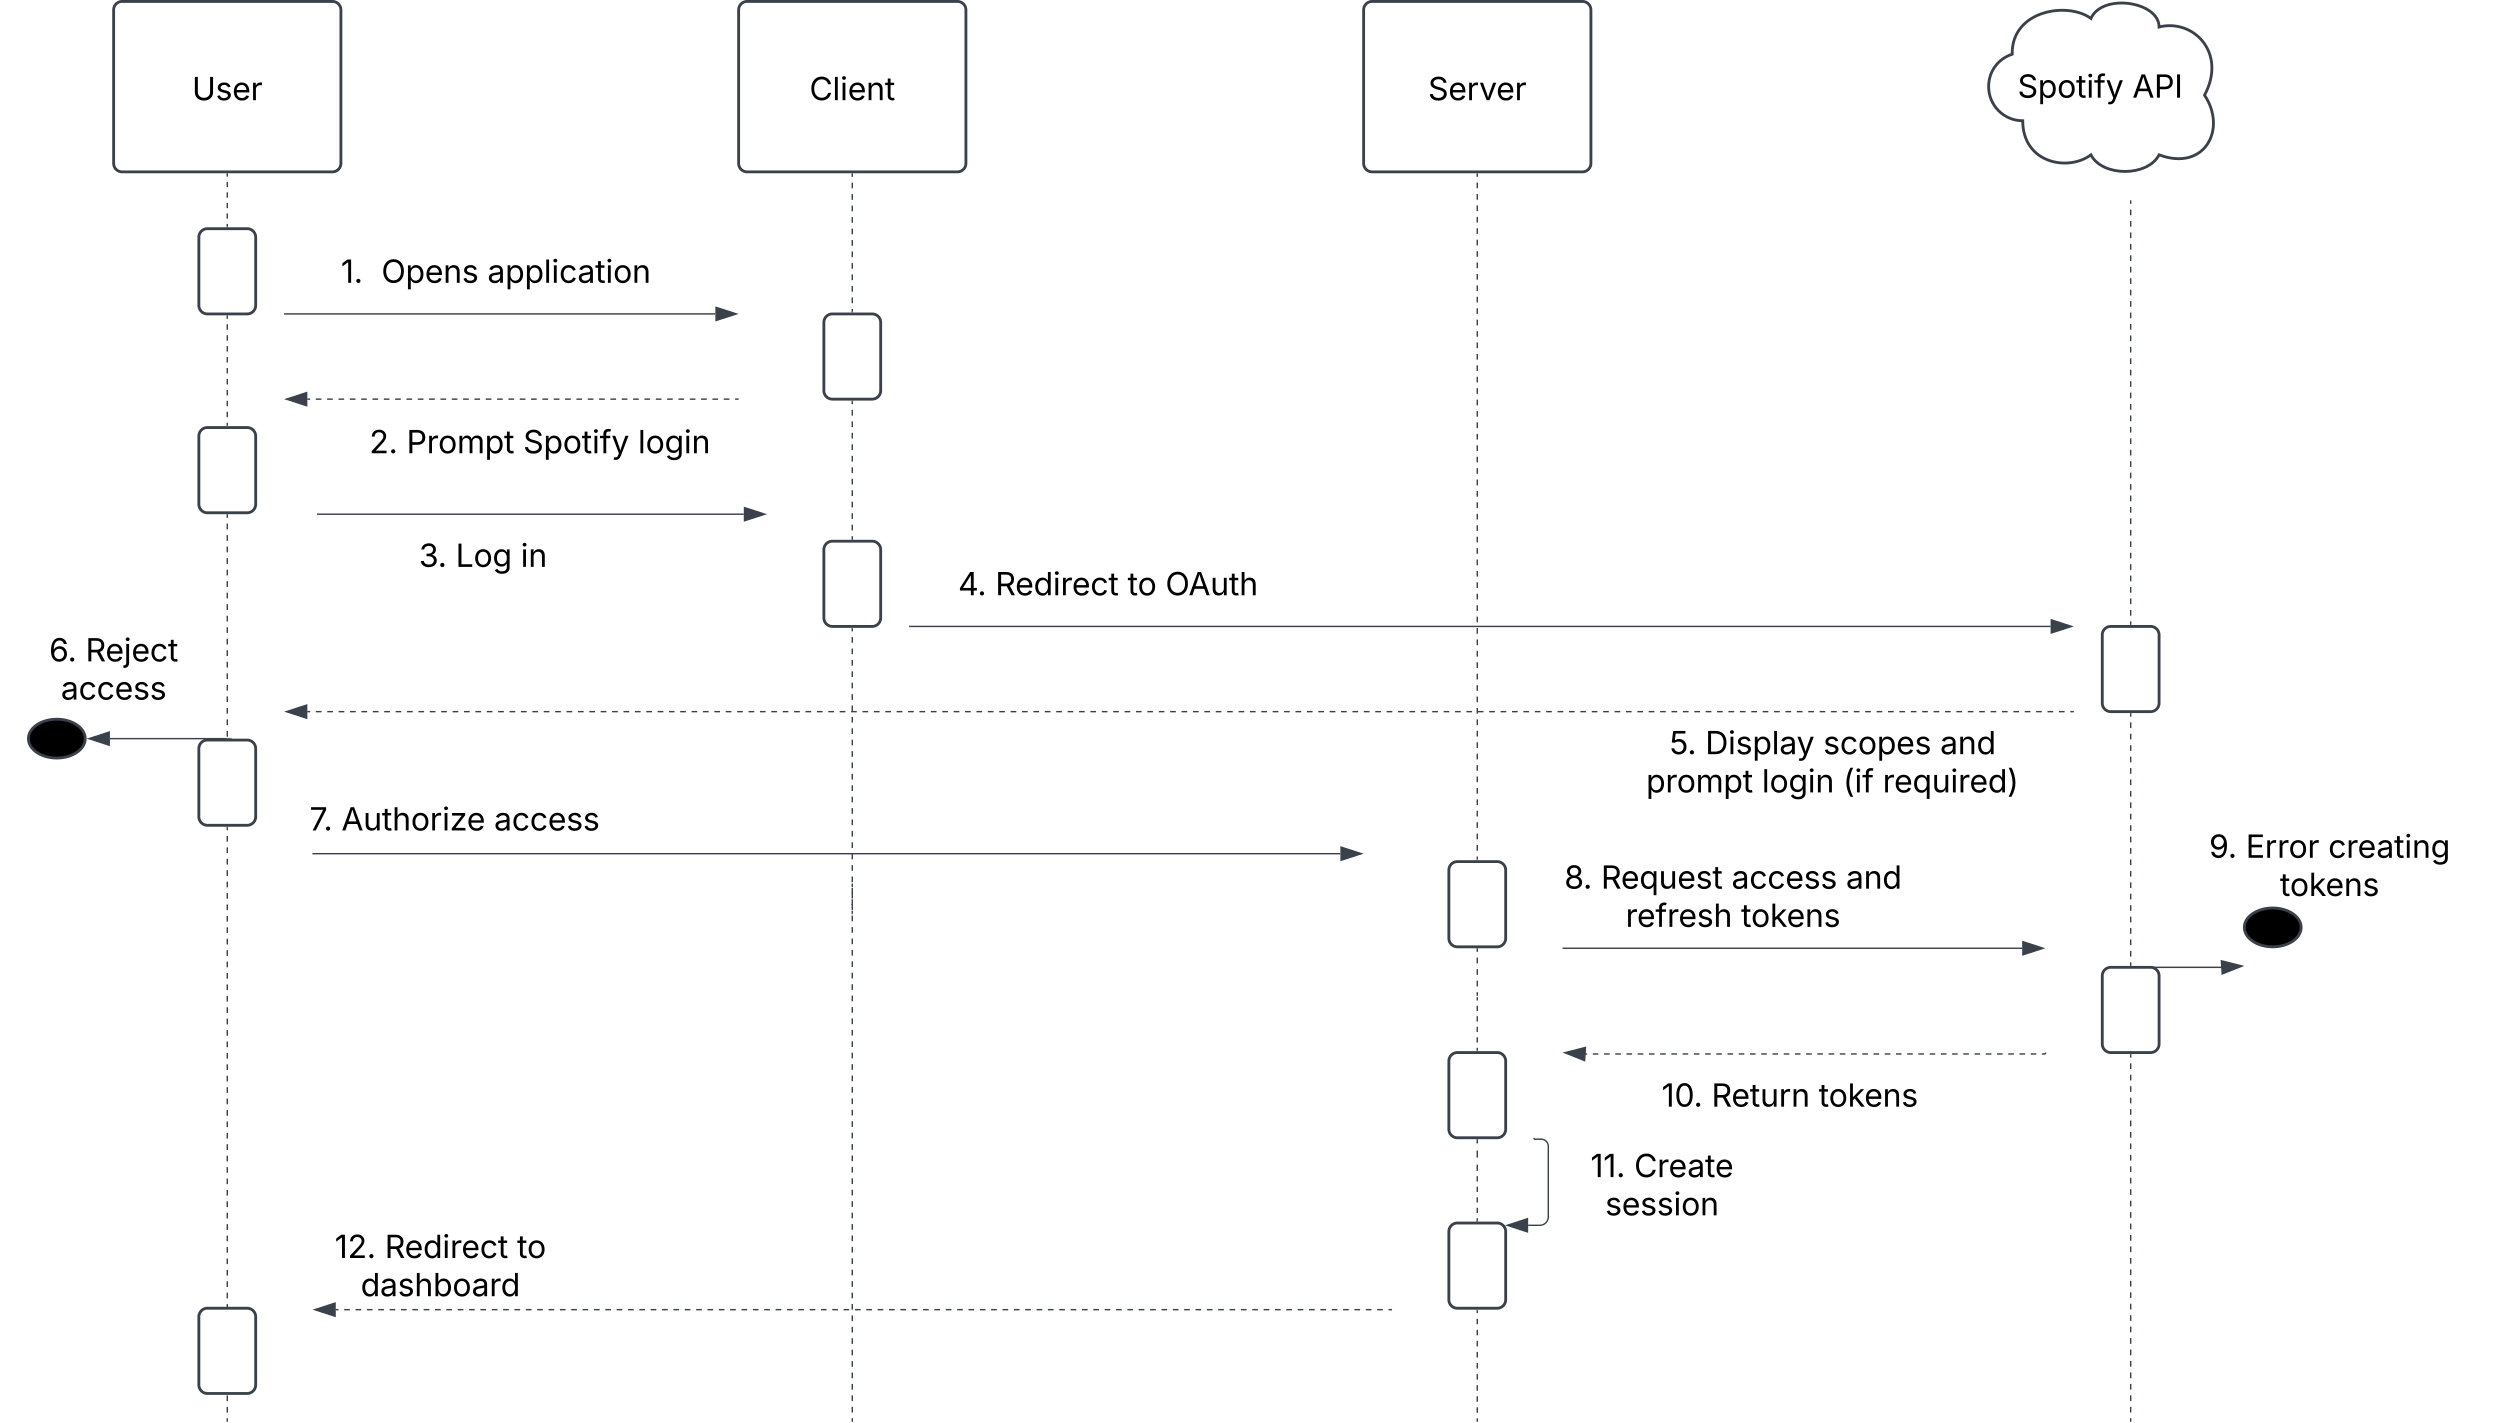 <svg xmlns="http://www.w3.org/2000/svg" xmlns:xlink="http://www.w3.org/1999/xlink" xmlns:lucid="lucid" width="1760" height="1001.5"><g transform="translate(-560 -519)" lucid:page-tab-id="0_0"><path d="M500 500h2000v1500H500z" fill="#fff"/><path d="M640 526a6 6 0 0 1 6-6h148a6 6 0 0 1 6 6v108a6 6 0 0 1-6 6H646a6 6 0 0 1-6-6z" stroke="#3a414a" stroke-width="2" fill="#fff"/><use xlink:href="#a" transform="matrix(1,0,0,1,652,532) translate(43.206 57.528)"/><path d="M720 641.5v1.85m0 3.7v3.7m0 3.7v3.7m0 3.7v3.7m0 3.7v3.7m0 3.7v1.85" stroke="#3a414a" fill="none"/><path d="M720.48 641.5h-.96v-.5h.96zM720.48 679h-.96v-.5h.96z" stroke="#3a414a" stroke-width=".05" fill="#3a414a"/><path d="M720 741.5v1.92m0 3.86v3.85m0 3.85v3.85m0 3.84v3.86m0 3.85v3.85m0 3.85v3.84m0 3.86v3.85m0 3.85v3.85m0 3.84v3.86m0 3.85v3.85m0 3.85v1.92" stroke="#3a414a" fill="none"/><path d="M720.48 741.5h-.96v-.5h.96zM720.48 819h-.96v-.5h.96z" stroke="#3a414a" stroke-width=".05" fill="#3a414a"/><path d="M720 881.5v2.03m0 4.05v4.06m0 4.05v4.05m0 4.06v4.06m0 4.06v4.05m0 4.06v4.05m0 4.06v4.05m0 4.05v4.06m0 4.06v4.06m0 4.05v4.06m0 4.05v4.06m0 4.05v4.05m0 4.06v4.06m0 4.06v4.05m0 4.06v4.05m0 4.06v4.05m0 4.05v4.06m0 4.06v4.06m0 4.05v4.06m0 4.05v4.06m0 4.05v4.05m0 4.06v4.06m0 4.06v4.05m0 4.06v4.05m0 4.06v4.05m0 4.05v4.06m0 4.06v4.06m0 4.05v2.03" stroke="#3a414a" fill="none"/><path d="M720.48 881.5h-.96v-.5h.96zM720.48 1101h-.96v-.5h.96z" stroke="#3a414a" stroke-width=".05" fill="#3a414a"/><path d="M720 1101.5v2m0 4.03v4.02m0 4.02v4.02m0 4v4.03m0 4v4.03m0 4.02v4.02m0 4.02v4.02m0 4.02v4.02m0 4.02v4.02m0 4.02v4.02m0 4.02v4m0 4.03v4.03m0 4.02v4.02m0 4.02v4m0 4.03v4.02m0 4.02v4.02m0 4v4.03m0 4v4.03m0 4.02v4.02m0 4.02v4.02m0 4.02v4.02m0 4.02v4.02m0 4.02v4.02m0 4.02v4m0 4.03v4.03m0 4.02v4.02m0 4.02v4m0 4.03v4.02m0 4.02v4.02m0 4v4.03m0 4v4.03m0 4.02v4.02m0 4.02v4.02m0 4.02v4.02m0 4.02v4.02m0 4.02v4.02m0 4.02v4m0 4.03v4.03m0 4.02v4.02m0 4.02v4m0 4.03v4.02m0 4.02v4.02m0 4v4.03m0 4v4.03m0 4.02v4.02m0 4.02v4.02m0 4.02v4.02m0 4.02v4.02m0 4.02v4.02m0 4.02v4m0 4.03v4.03m0 4.02v4.02m0 4.02v2" stroke="#3a414a" fill="none"/><path d="M720.48 1101.5h-.96v-.5h.96z" stroke="#3a414a" stroke-width=".05" fill="#3a414a"/><path d="M720 1519.5v.5" stroke="#3a414a" fill="none"/><path d="M1080 526a6 6 0 0 1 6-6h148a6 6 0 0 1 6 6v108a6 6 0 0 1-6 6h-148a6 6 0 0 1-6-6z" stroke="#3a414a" stroke-width="2" fill="#fff"/><use xlink:href="#b" transform="matrix(1,0,0,1,1092,532) translate(37.824 57.528)"/><path d="M1160 961.5v2m0 4.02v4m0 4.03v4m0 4.02v4.02m0 4v4m0 4.03v4m0 4.02v4.02m0 4v4.02m0 4v4.02m0 4v4.03m0 4v4.02m0 4.02v4m0 4v4.03m0 4v4.02m0 4.02v4m0 4.02v4m0 4.02v4m0 4.03v4m0 4.02v4.02m0 4v4m0 4.03v4m0 4.02v4.02m0 4v4.02m0 4v4.02m0 4v4.03m0 4v2.02" stroke="#3a414a" fill="none"/><path d="M1160.47 961.5h-.94v-.5h.94z" stroke="#3a414a" stroke-width=".05" fill="#3a414a"/><path d="M1160 1162.15v.52M1160 641.5v2.02m0 4.04v4.04m0 4.05v4.04m0 4.03v4.04m0 4.04v4.05m0 4.05v4.04m0 4.04v4.04m0 4.04v4.04m0 4.05v4.04m0 4.03v4.04m0 4.04v4.05m0 4.05v4.04m0 4.04v2.02" stroke="#3a414a" fill="none"/><path d="M1160.47 641.5h-.94v-.5h.94zM1160.47 739h-.94v-.5h.94z" stroke="#3a414a" stroke-width=".05" fill="#3a414a"/><path d="M1160 801.5v2.02m0 4.04v4.04m0 4.05v4.04m0 4.03v4.04m0 4.04v4.05m0 4.05v4.04m0 4.04v4.04m0 4.04v4.04m0 4.05v4.04m0 4.03v4.04m0 4.04v4.05m0 4.05v4.04m0 4.04v2.02" stroke="#3a414a" fill="none"/><path d="M1160.47 801.5h-.94v-.5h.94zM1160.47 899h-.94v-.5h.94z" stroke="#3a414a" stroke-width=".05" fill="#3a414a"/><path d="M1160 1141.5v2m0 4.03v4.02m0 4.02v4.03m0 4.02v4.02m0 4.02v4.02m0 4.02v4.02m0 4.02v4.03m0 4.02v4m0 4.03v4.02m0 4.02v4.02m0 4v4.04m0 4.02v4.02m0 4.02v4.02m0 4.02v4.02m0 4.03v4m0 4.03v4.02m0 4.02v4.02m0 4v4.03m0 4.03v4.02m0 4.02v4.02m0 4.02v4.02m0 4.02v4.02m0 4.03v4.02m0 4.02v4.02m0 4v4.03m0 4.02v4.02m0 4.03v4.02m0 4.02v4.02m0 4.02v4.02m0 4.02v4.02m0 4.03v4.02m0 4v4.03m0 4.02v4.02m0 4.02v4m0 4.04v4.02m0 4.02v4.02m0 4.02v4.02m0 4.02v4.03m0 4v4.03m0 4.02v4.02m0 4.02v4m0 4.03v4.03m0 4.02v4.02m0 4.02v4.02m0 4.02v4.02m0 4.02v4.03m0 4.02v4.02m0 4.02v2M1160 1141.5v-.5M1160 1519.5v.5" stroke="#3a414a" fill="none"/><path d="M1520 526a6 6 0 0 1 6-6h148a6 6 0 0 1 6 6v108a6 6 0 0 1-6 6h-148a6 6 0 0 1-6-6z" stroke="#3a414a" stroke-width="2" fill="#fff"/><use xlink:href="#c" transform="matrix(1,0,0,1,1532,532) translate(33.348 57.528)"/><path d="M1600 1221.5v1.85m0 3.7v3.7m0 3.7v3.7m0 3.7v3.7m0 3.7v3.7m0 3.7v1.85M1600 1221.5v-.5" stroke="#3a414a" fill="none"/><path d="M1600.47 1259h-.94v-.5h.94z" stroke="#3a414a" stroke-width=".05" fill="#3a414a"/><path d="M1600 1187.07v2.03m0 4.05v4.05m0 4.06v4.05m0 4.07v4.05m0 4.05v2.03" stroke="#3a414a" fill="none"/><path d="M1600.47 1187.08h-.94v-.5h.94z" stroke="#3a414a" stroke-width=".05" fill="#3a414a"/><path d="M1600 1219.5v.5M1600 1441.5v1.95m0 3.9v3.9m0 3.9v3.9m0 3.9v3.9m0 3.9v3.9m0 3.9v3.9m0 3.9v3.9m0 3.9v3.9m0 3.9v3.9m0 3.9v3.9m0 3.9v1.95" stroke="#3a414a" fill="none"/><path d="M1600.47 1441.5h-.94v-.5h.94z" stroke="#3a414a" stroke-width=".05" fill="#3a414a"/><path d="M1600 1519.5v.5M1600 641.5v2m0 4.03v4.02m0 4.03v4.02m0 4.02v4.02m0 4.02v4.02m0 4.02v4.02m0 4.03v4.02m0 4.02v4m0 4.03v4.02m0 4.02v4.03m0 4.02v4.02m0 4.02v4.02m0 4.02v4.02m0 4.03v4.02m0 4.02v4m0 4.03v4.02m0 4.02v4.03m0 4.02v4.02m0 4.02v4.02m0 4.02v4.02m0 4.02v4.03m0 4.02v4m0 4.03v4.02m0 4.02v4.02m0 4.02v4.02m0 4.02v4.02m0 4.02v4.02m0 4.02v4.03m0 4.02v4m0 4.03v4.02m0 4.02v4.02m0 4.02v4.02m0 4.02v4.02m0 4.02v4.02m0 4.02v4.03m0 4.02v4m0 4.03v4.02m0 4.02v4.02m0 4.02v4.02m0 4.02v4.02m0 4.02v4.02m0 4.02v4.02m0 4.03v4m0 4.03v4.02m0 4.02v4.02m0 4v4.04m0 4.02v4.02m0 4.02v4.02m0 4.02v4.03m0 4.02v4m0 4.03v4.02m0 4.02v4.02m0 4v4.04m0 4.02v4.02m0 4.02v4.02m0 4.02v4.03m0 4.02v4m0 4.03v4.02m0 4.02v4.02m0 4v4.04m0 4.02v2" stroke="#3a414a" fill="none"/><path d="M1600.47 641.5h-.94v-.5h.94zM1600.47 1124.57h-.94v-.5h.94z" stroke="#3a414a" stroke-width=".05" fill="#3a414a"/><path d="M1600 1321.5v2.5m0 4.97v4.98m0 4.98v2.5" stroke="#3a414a" fill="none"/><path d="M1600.47 1321.5h-.94v-.5h.94z" stroke="#3a414a" stroke-width=".05" fill="#3a414a"/><path d="M1600 1341.4v.52M1600 1341.5v1.85m0 3.7v3.7m0 3.7v3.7m0 3.7v3.7m0 3.7v3.7m0 3.7v1.85M1600 1341.5v-.5" stroke="#3a414a" fill="none"/><path d="M1600.47 1379h-.94v-.5h.94z" stroke="#3a414a" stroke-width=".05" fill="#3a414a"/><path d="M700 686a6 6 0 0 1 6-6h28a6 6 0 0 1 6 6v48a6 6 0 0 1-6 6h-28a6 6 0 0 1-6-6zM1140 746a6 6 0 0 1 6-6h28a6 6 0 0 1 6 6v48a6 6 0 0 1-6 6h-28a6 6 0 0 1-6-6z" stroke="#3a414a" stroke-width="2" fill="#fff"/><path d="M760.5 740h303.12M760.5 740h-.5" stroke="#3a414a" fill="none"/><path d="M1078.38 740l-14.26 4.63v-9.26z" stroke="#3a414a" fill="#3a414a"/><path d="M800 686a6 6 0 0 1 6-6h228a6 6 0 0 1 6 6v48a6 6 0 0 1-6 6H806a6 6 0 0 1-6-6z" fill="none"/><use xlink:href="#d" transform="matrix(1,0,0,1,800,680) translate(0 38.084)"/><use xlink:href="#e" transform="matrix(1,0,0,1,800,680) translate(22.222 38.084)"/><use xlink:href="#f" transform="matrix(1,0,0,1,800,680) translate(28.472 38.084)"/><use xlink:href="#g" transform="matrix(1,0,0,1,800,680) translate(103.136 38.084)"/><path d="M700 826a6 6 0 0 1 6-6h28a6 6 0 0 1 6 6v48a6 6 0 0 1-6 6h-28a6 6 0 0 1-6-6zM1140 906a6 6 0 0 1 6-6h28a6 6 0 0 1 6 6v48a6 6 0 0 1-6 6h-28a6 6 0 0 1-6-6z" stroke="#3a414a" stroke-width="2" fill="#fff"/><path d="M1200.5 960h803.12M1200.5 960h-.5" stroke="#3a414a" fill="none"/><path d="M2018.38 960l-14.26 4.63v-9.26z" stroke="#3a414a" fill="#3a414a"/><path d="M620 1039c0 7.55-8.95 13.67-20 13.67s-20-6.12-20-13.67 8.95-13.67 20-13.67 20 6.12 20 13.67z" stroke="#3a414a" stroke-width="2"/><path d="M1984 604c-13.26 0-24-10.75-24-24 0-10.6 6.5-19.55 16.58-22.83C1976 526 2016 520 2032 532c8-18 48-12 48 6 24-6 48 18 32 48 16 24 0 54-32 42-8 15.6-40 15.6-48 0-16 12-48 6-48-24z" stroke="#3a414a" stroke-width="2" fill="#fff"/><use xlink:href="#h" transform="matrix(1,0,0,1,1965,525) translate(15.351 62.778)"/><use xlink:href="#i" transform="matrix(1,0,0,1,1965,525) translate(96.156 62.778)"/><path d="M2060 1021.5v2m0 4.03v4.03m0 4.02v4.02m0 4.03v4.02m0 4.02v4.02m0 4.02v4.02m0 4.02v4.02m0 4.03v4.03m0 4.02v4.03m0 4.02v4.02m0 4.02v4.03m0 4.02v4m0 4.03v4.03m0 4.02v4.02m0 4.03v4.02m0 4.02v4.02m0 4.02v4.02m0 4.02v4.02m0 4.03v4.03m0 4.02v4.03m0 4.02v4.02m0 4.02v4.03m0 4.02v2" stroke="#3a414a" fill="none"/><path d="M2060.47 1021.5h-.94v-.5h.94zM2060.47 1199h-.94v-.5h.94z" stroke="#3a414a" stroke-width=".05" fill="#3a414a"/><path d="M2060 1261.5v2.02m0 4.03v4.03m0 4.03v4.04m0 4.03v4.03m0 4.03v4.04m0 4.03v4.03m0 4.03v4.03m0 4.02v4.03m0 4.03v4.04m0 4.03v4.03m0 4.03v4.04m0 4.03v4.03m0 4.03v4.04m0 4.03v4.03m0 4.03v4.03m0 4.02v4.03m0 4.03v4.04m0 4.03v4.03m0 4.03v4.04m0 4.03v4.03m0 4.03v4.04m0 4.03v4.03m0 4.03v4.03m0 4.02v4.03m0 4.03v4.04m0 4.03v4.03m0 4.03v4.04m0 4.03v4.03m0 4.03v4.04m0 4.03v4.03m0 4.03v4.03m0 4.02v4.03m0 4.03v2.02" stroke="#3a414a" fill="none"/><path d="M2060.47 1261.5h-.94v-.5h.94z" stroke="#3a414a" stroke-width=".05" fill="#3a414a"/><path d="M2060 1519.5v.5M2060 660.5v2m0 4.04v4.03m0 4.02v4.02m0 4.03v4.03m0 4.02v4.03m0 4.03v4.02m0 4.03v4.04m0 4.02v4.03m0 4.02v4.03m0 4.02V735m0 4.03v4.02m0 4.03v4.03m0 4.03v4.03m0 4.03v4.02m0 4.02v4.03m0 4.03v4.02m0 4.03v4.03m0 4.02v4.03m0 4.03v4.03m0 4v4.04m0 4.03v4.02m0 4.02v4.03m0 4.03v4.02m0 4.03v4.03m0 4.02v4.03m0 4.04v4.02m0 4.03v4.02m0 4.03v4.02m0 4.03v4.03m0 4.02v4.03m0 4.03v4.03m0 4.03v4.03m0 4.02v4.02m0 4.03v4.03m0 4.02v4.03m0 4.03v4.02m0 4.03v4.03m0 4.03v2M2060 660.5v-.5" stroke="#3a414a" fill="none"/><path d="M2060.47 959h-.94v-.5h.94z" stroke="#3a414a" stroke-width=".05" fill="#3a414a"/><path d="M1079.5 800h-2m-3.98 0h-4m-3.98 0h-4m-3.98 0h-3.98m-4 0h-3.98m-4 0h-3.98m-4 0h-3.97m-4 0h-3.98m-4 0h-3.98m-4 0h-4m-3.97 0h-4m-3.98 0h-4m-3.98 0h-4m-3.97 0h-4m-3.98 0h-4m-3.98 0h-4m-3.97 0h-4m-3.98 0h-4m-4 0h-3.98m-3.98 0h-4m-3.98 0h-4m-3.98 0h-4m-3.97 0h-3.98m-4 0h-3.98m-4 0h-3.98m-3.98 0h-4m-3.98 0h-4m-3.98 0h-4m-3.98 0h-3.98m-4 0h-3.98m-4 0h-3.98m-4 0h-3.97m-4 0h-3.98m-4 0h-3.98m-4 0h-3.97m-4 0h-3.98m-4 0h-3.98m-4 0h-3.97m-4 0h-2M1079.5 800h.5" stroke="#3a414a" fill="none"/><path d="M761.62 800l14.26-4.63v9.26z" stroke="#3a414a" fill="#3a414a"/><path d="M820 806a6 6 0 0 1 6-6h228a6 6 0 0 1 6 6v48a6 6 0 0 1-6 6H826a6 6 0 0 1-6-6z" fill="none"/><use xlink:href="#j" transform="matrix(1,0,0,1,820,800) translate(0.018 38.084)"/><use xlink:href="#k" transform="matrix(1,0,0,1,820,800) translate(26.223 38.084)"/><use xlink:href="#l" transform="matrix(1,0,0,1,820,800) translate(108.33 38.084)"/><use xlink:href="#m" transform="matrix(1,0,0,1,820,800) translate(189.135 38.084)"/><path d="M783.2 881h300.4" stroke="#3a414a" fill="none"/><path stroke="#3a414a" stroke-width=".05" fill="#3a414a"/><path d="M1098.38 881l-14.27 4.63.02-9.26z" stroke="#3a414a" fill="#3a414a"/><path d="M780 886a6 6 0 0 1 6-6h228a6 6 0 0 1 6 6v48a6 6 0 0 1-6 6H786a6 6 0 0 1-6-6z" fill="none"/><use xlink:href="#n" transform="matrix(1,0,0,1,780,880) translate(74.921 38.084)"/><use xlink:href="#o" transform="matrix(1,0,0,1,780,880) translate(100.8 38.084)"/><use xlink:href="#p" transform="matrix(1,0,0,1,780,880) translate(146.568 38.084)"/><path d="M1220 906a6 6 0 0 1 6-6h228a6 6 0 0 1 6 6v48a6 6 0 0 1-6 6h-228a6 6 0 0 1-6-6z" fill="none"/><use xlink:href="#q" transform="matrix(1,0,0,1,1220,900) translate(14.455 38.084)"/><use xlink:href="#r" transform="matrix(1,0,0,1,1220,900) translate(40.714 38.084)"/><use xlink:href="#s" transform="matrix(1,0,0,1,1220,900) translate(133.802 38.084)"/><use xlink:href="#t" transform="matrix(1,0,0,1,1220,900) translate(160.43 38.084)"/><path d="M2019.5 1020h-2m-4.02 0h-4m-4.02 0h-4m-4.02 0h-4m-4.02 0h-4m-4.02 0h-4m-4.02 0h-4m-4.02 0h-4m-4.02 0h-4m-4.02 0h-4m-4.02 0h-4m-4.02 0h-4m-4.02 0h-4m-4.02 0h-4m-4.02 0h-4m-4.02 0h-4m-4.02 0h-4m-4.02 0h-4m-4.02 0h-4m-4.02 0h-4m-4.02 0h-4m-4.02 0h-4m-4.02 0h-4m-4.02 0h-4m-4.02 0h-4m-4.02 0h-4m-4.02 0h-4m-4.02 0h-4m-4.02 0h-4m-4.02 0h-4m-4.02 0h-4m-4.02 0h-4m-4.02 0h-4m-4.02 0h-4m-4.02 0h-4m-4.02 0h-4m-4.02 0h-4m-4.02 0h-4m-4.02 0h-4m-4.02 0h-4m-4.02 0h-4m-4.02 0h-4m-4.02 0h-4m-4.02 0h-4m-4.02 0h-4m-4.02 0h-4m-4.02 0h-4m-4.02 0h-4m-4.02 0h-4m-4.02 0h-4m-4.02 0h-4m-4.02 0h-4m-4.02 0h-4m-4.02 0h-4m-4.02 0h-4m-4.02 0h-4m-4.02 0h-4m-4.02 0h-4m-4.02 0h-4m-4.02 0h-4m-4.02 0h-4m-4.02 0h-4m-4.02 0h-4m-4.02 0h-4m-4.02 0h-4m-4.02 0h-4m-4.02 0h-4m-4.02 0h-4m-4.02 0h-4m-4.02 0h-4m-4.02 0h-4m-4.02 0h-4m-4.02 0h-4m-4.02 0h-4m-4.02 0h-4m-4.02 0h-4m-4.02 0h-4m-4.02 0h-4m-4.02 0h-4m-4.02 0h-4m-4.02 0h-4m-4.02 0h-4m-4.02 0h-4m-4.02 0h-4m-4.02 0h-4m-4.02 0h-4m-4.02 0h-4m-4.02 0h-4m-4.02 0h-4m-4.02 0h-4m-4.02 0h-4m-4.02 0h-4m-4.03 0h-4m-4.02 0h-4m-4.02 0h-4m-4 0h-4m-4.02 0h-4m-4.02 0h-4m-4.02 0h-4m-4.02 0h-4m-4.03 0h-4.02m-4 0h-4.02m-4 0h-4.02m-4 0h-4.02m-4 0h-4.02m-4 0h-4.02m-4 0h-4.02m-4 0h-4.02m-4 0h-4.02m-4 0h-4.02m-4 0h-4.02m-4 0h-4.02m-4 0h-4.02m-4 0h-4.02m-4 0h-4.02m-4 0h-4.02m-4 0h-4.02m-4 0h-4.02m-4 0h-4.02m-4 0h-4.02m-4 0h-4.02m-4 0h-4.02m-4 0h-4.02m-4 0H1031m-4 0H1023m-4 0h-4.02m-4 0h-4.02m-4 0h-4.02m-4 0h-4.02m-4 0h-4.02m-4 0h-4.02m-4 0h-4.02m-4 0h-4.02m-4 0h-4.02m-4 0h-4.02m-4 0h-4.02m-4 0h-4.02m-4 0h-4.02m-4 0h-4.02m-4 0h-4.02m-4 0h-4.02m-4 0h-4.02m-4 0h-4.02m-4 0h-4.02m-4 0h-4.02m-4 0h-4.02m-4 0h-4.02m-4 0h-4.02m-4 0h-4.02m-4 0h-4.02m-4 0h-4.02m-4 0h-4.02m-4 0h-4.02m-4 0h-4.02m-4 0h-4.02m-4 0h-2.02M2019.5 1020h.5" stroke="#3a414a" fill="none"/><path d="M761.62 1020l14.26-4.63v9.26z" stroke="#3a414a" fill="#3a414a"/><path d="M2040 966a6 6 0 0 1 6-6h28a6 6 0 0 1 6 6v48a6 6 0 0 1-6 6h-28a6 6 0 0 1-6-6zM700 1046a6 6 0 0 1 6-6h28a6 6 0 0 1 6 6v48a6 6 0 0 1-6 6h-28a6 6 0 0 1-6-6z" stroke="#3a414a" stroke-width="2" fill="#fff"/><path d="M1700 1031.33a6 6 0 0 1 6-6h288a6 6 0 0 1 6 6v48a6 6 0 0 1-6 6h-288a6 6 0 0 1-6-6z" fill="none"/><use xlink:href="#u" transform="matrix(1,0,0,1,1700,1025.333) translate(34.95 24.64)"/><use xlink:href="#v" transform="matrix(1,0,0,1,1700,1025.333) translate(60.514 24.64)"/><use xlink:href="#w" transform="matrix(1,0,0,1,1700,1025.333) translate(143.544 24.64)"/><use xlink:href="#x" transform="matrix(1,0,0,1,1700,1025.333) translate(225.836 24.64)"/><use xlink:href="#y" transform="matrix(1,0,0,1,1700,1025.333) translate(18.837 51.528)"/><use xlink:href="#z" transform="matrix(1,0,0,1,1700,1025.333) translate(100.358 51.528)"/><use xlink:href="#A" transform="matrix(1,0,0,1,1700,1025.333) translate(157.454 51.528)"/><use xlink:href="#B" transform="matrix(1,0,0,1,1700,1025.333) translate(185.417 51.528)"/><path d="M719.5 1039h-82.12" stroke="#3a414a" fill="none"/><path d="M723 1039h-3.5v-.47h3.5z" stroke="#3a414a" stroke-width=".05" fill="#3a414a"/><path d="M622.62 1039l14.26-4.63v9.27z" stroke="#3a414a" fill="#3a414a"/><path d="M560 966a6 6 0 0 1 6-6h148a6 6 0 0 1 6 6v48a6 6 0 0 1-6 6H566a6 6 0 0 1-6-6z" fill="none"/><use xlink:href="#C" transform="matrix(1,0,0,1,560,960) translate(34.541 24.64)"/><use xlink:href="#D" transform="matrix(1,0,0,1,560,960) translate(60.225 24.64)"/><use xlink:href="#E" transform="matrix(1,0,0,1,560,960) translate(42.858 51.528)"/><path d="M780.5 1120h723.12M780.5 1120h-.5" stroke="#3a414a" fill="none"/><path d="M1518.38 1120l-14.26 4.63v-9.27z" stroke="#3a414a" fill="#3a414a"/><path d="M760 1071.57a6 6 0 0 1 6-6h228a6 6 0 0 1 6 6v48a6 6 0 0 1-6 6H766a6 6 0 0 1-6-6z" fill="none"/><use xlink:href="#F" transform="matrix(1,0,0,1,760,1065.568) translate(17.906 38.084)"/><use xlink:href="#G" transform="matrix(1,0,0,1,760,1065.568) translate(40.356 38.084)"/><use xlink:href="#E" transform="matrix(1,0,0,1,760,1065.568) translate(147.81 38.084)"/><path d="M1580 1131.57a6 6 0 0 1 6-6h28a6 6 0 0 1 6 6v48a6 6 0 0 1-6 6h-28a6 6 0 0 1-6-6z" stroke="#3a414a" stroke-width="2" fill="#fff"/><path d="M1660 1126a6 6 0 0 1 6-6h228a6 6 0 0 1 6 6v48a6 6 0 0 1-6 6h-228a6 6 0 0 1-6-6z" fill="none"/><use xlink:href="#H" transform="matrix(1,0,0,1,1660,1120) translate(1.234 24.64)"/><use xlink:href="#I" transform="matrix(1,0,0,1,1660,1120) translate(27.134 24.64)"/><use xlink:href="#J" transform="matrix(1,0,0,1,1660,1120) translate(119.018 24.64)"/><use xlink:href="#x" transform="matrix(1,0,0,1,1660,1120) translate(199.552 24.64)"/><use xlink:href="#K" transform="matrix(1,0,0,1,1660,1120) translate(44.43 51.528)"/><use xlink:href="#L" transform="matrix(1,0,0,1,1660,1120) translate(125.68 51.528)"/><path d="M1660.5 1186.57h323.12M1660.5 1186.57h-.5" stroke="#3a414a" fill="none"/><path d="M1998.38 1186.57l-14.26 4.63v-9.27z" stroke="#3a414a" fill="#3a414a"/><path d="M2040 1206a6 6 0 0 1 6-6h28a6 6 0 0 1 6 6v48a6 6 0 0 1-6 6h-28a6 6 0 0 1-6-6z" stroke="#3a414a" stroke-width="2" fill="#fff"/><path d="M2000 1260.5v.08l-.02.07-.03.08-.05.06-.05.05-.06.05-.07.04-.08.03-.07.02h-2.06m-3.95 0h-3.95m-3.95 0h-3.96m-3.94 0h-3.95m-3.94 0h-3.96m-3.95 0H1958m-3.95 0h-3.96m-3.96 0h-3.95m-3.97 0h-3.95m-3.95 0h-3.95m-3.96 0h-3.95m-3.95 0h-3.95m-3.96 0h-3.94m-3.95 0h-3.94m-3.96 0h-3.95m-3.95 0h-3.96m-3.95 0h-3.96m-3.95 0h-3.97m-3.95 0h-3.95m-3.95 0h-3.96m-3.95 0h-3.95m-3.95 0h-3.96m-3.94 0h-3.95m-3.94 0h-3.96m-3.95 0h-3.95m-3.95 0h-3.96m-3.96 0H1792m-3.97 0h-3.95m-3.95 0h-3.95m-3.96 0h-3.95m-3.95 0h-3.95m-3.96 0h-3.94m-3.95 0h-3.94m-3.96 0h-3.95m-3.95 0h-3.96m-3.95 0h-3.96m-3.95 0h-3.97m-3.95 0h-3.95m-3.95 0h-3.96m-3.95 0h-3.95m-3.95 0h-3.96m-3.94 0h-1.98M2000 1260.5v-.5" stroke="#3a414a" fill="none"/><path d="M1661.62 1260.1l14.53-3.7-.6 9.26z" stroke="#3a414a" fill="#3a414a"/><path d="M1700 1266a6 6 0 0 1 6-6h228a6 6 0 0 1 6 6v48a6 6 0 0 1-6 6h-228a6 6 0 0 1-6-6z" fill="none"/><g><use xlink:href="#M" transform="matrix(1,0,0,1,1700,1260) translate(29.766 38.084)"/><use xlink:href="#N" transform="matrix(1,0,0,1,1700,1260) translate(64.911 38.084)"/><use xlink:href="#O" transform="matrix(1,0,0,1,1700,1260) translate(140.345 38.084)"/></g><path d="M1580 1266a6 6 0 0 1 6-6h28a6 6 0 0 1 6 6v48a6 6 0 0 1-6 6h-28a6 6 0 0 1-6-6zM1580 1386a6 6 0 0 1 6-6h28a6 6 0 0 1 6 6v48a6 6 0 0 1-6 6h-28a6 6 0 0 1-6-6z" stroke="#3a414a" stroke-width="2" fill="#fff"/><path d="M1640 1320.5a.5.5 0 0 0 .5.5h4.5a5 5 0 0 1 5 5v49.62a6 6 0 0 1-6 6h-8.18M1640 1320.5v-.5" stroke="#3a414a" fill="none"/><path d="M1621.06 1381.62l14.26-4.64v9.27z" stroke="#3a414a" fill="#3a414a"/><path d="M1660 1331.57a6 6 0 0 1 6-6h128a6 6 0 0 1 6 6V1374a6 6 0 0 1-6 6h-128a6 6 0 0 1-6-6z" fill="none"/><g><use xlink:href="#P" transform="matrix(1,0,0,1,1660,1325.568) translate(19.691 22.14)"/><use xlink:href="#Q" transform="matrix(1,0,0,1,1660,1325.568) translate(50.42 22.14)"/><use xlink:href="#R" transform="matrix(1,0,0,1,1660,1325.568) translate(30.01 49.028)"/></g><path d="M700 1446a6 6 0 0 1 6-6h28a6 6 0 0 1 6 6v48a6 6 0 0 1-6 6h-28a6 6 0 0 1-6-6z" stroke="#3a414a" stroke-width="2" fill="#fff"/><path d="M1539.5 1441h-2m-4 0h-4m-3.98 0h-4m-4 0h-4m-3.98 0h-4m-4 0h-4m-3.98 0h-4m-4 0h-4m-4 0h-3.98m-4 0h-4m-4 0h-3.98m-4 0h-4m-4 0h-3.98m-4 0h-4m-4 0h-3.98m-4 0h-4m-4 0h-4m-3.98 0h-4m-4 0h-4m-3.98 0h-4m-4 0h-4m-3.98 0h-4m-4 0h-4m-3.98 0h-4m-4 0h-4m-4 0h-3.98m-4 0h-4m-4 0h-3.98m-4 0h-4m-4 0h-3.98m-4 0h-4m-4 0h-3.98m-4 0h-4m-4 0h-3.98m-4 0h-4m-4 0h-3.98m-4 0h-4m-4 0h-4m-3.98 0h-4m-4 0h-4m-3.98 0h-4m-4 0h-4m-3.98 0h-4m-4 0h-4m-3.98 0h-4m-4 0h-4m-4 0h-3.98m-4 0h-4m-4 0h-3.98m-4 0h-4m-4 0H1138m-4 0h-4m-4 0H1122m-4 0h-4m-4 0h-3.98m-4 0h-4m-4 0h-3.98m-4 0h-4m-4 0h-4m-3.98 0h-4m-4 0h-4m-3.98 0h-4m-4 0h-4m-3.98 0h-4m-4 0h-4m-3.98 0h-4m-4 0h-4m-4 0h-3.98m-4 0h-4m-4 0h-3.98m-4 0h-4m-4 0h-3.98m-4 0h-4m-4 0h-3.98m-4 0h-4m-4 0h-4m-3.98 0h-4m-4 0h-4m-3.98 0h-4m-4 0h-4m-3.98 0h-4m-4 0h-4m-3.98 0h-4m-4 0h-4m-3.98 0h-4m-4 0h-4m-3.98 0h-4m-4 0h-4m-4 0h-3.98m-4 0h-4m-4 0h-3.98m-4 0h-4m-4 0h-3.98m-4 0h-2M1539.5 1441h.5" stroke="#3a414a" fill="none"/><path d="M781.62 1441l14.26-4.63v9.27z" stroke="#3a414a" fill="#3a414a"/><path d="M760 1386a6 6 0 0 1 6-6h208a6 6 0 0 1 6 6v48a6 6 0 0 1-6 6H766a6 6 0 0 1-6-6z" fill="none"/><g><use xlink:href="#S" transform="matrix(1,0,0,1,760,1380) translate(35.646 24.64)"/><use xlink:href="#T" transform="matrix(1,0,0,1,760,1380) translate(70.889 24.64)"/><use xlink:href="#U" transform="matrix(1,0,0,1,760,1380) translate(163.977 24.64)"/><use xlink:href="#V" transform="matrix(1,0,0,1,760,1380) translate(53.907 51.528)"/></g><path d="M2180 1171.9c0 7.55-8.95 13.67-20 13.67s-20-6.12-20-13.67 8.95-13.67 20-13.67 20 6.12 20 13.67z" stroke="#3a414a" stroke-width="2"/><path d="M2060 1199.5a.5.5 0 0 0 .5.5h64.12" stroke="#3a414a" fill="none"/><path d="M2060.47 1199.5h-.94v-.5h.94z" stroke="#3a414a" stroke-width=".05" fill="#3a414a"/><path d="M2138.4 1199.1l-13.95 5.56-.6-9.26z" stroke="#3a414a" fill="#3a414a"/><path d="M2080 1104.23a6 6 0 0 1 6-6h228a6 6 0 0 1 6 6v48a6 6 0 0 1-6 6h-228a6 6 0 0 1-6-6z" fill="none"/><g><use xlink:href="#W" transform="matrix(1,0,0,1,2080,1098.235) translate(35.186 24.64)"/><use xlink:href="#X" transform="matrix(1,0,0,1,2080,1098.235) translate(61.054 24.64)"/><use xlink:href="#Y" transform="matrix(1,0,0,1,2080,1098.235) translate(119.061 24.64)"/><use xlink:href="#O" transform="matrix(1,0,0,1,2080,1098.235) translate(85.055 51.528)"/></g><defs><path d="M763 24c-353 0-583-224-583-531v-983h190v968c0 214 149 370 393 370 243 0 391-156 391-370v-968h190v983c0 307-230 531-581 531" id="Z"/><path d="M538 24C308 24 148-78 108-271l171-41c32 123 123 178 257 178 156 0 256-77 256-169 0-77-54-128-164-154l-186-44c-203-48-300-148-300-305 0-192 176-326 414-326 230 0 351 112 402 269l-163 42c-31-80-94-158-238-158-133 0-233 69-233 162 0 83 57 129 188 160l169 40c203 48 298 149 298 302 0 196-179 339-441 339" id="aa"/><path d="M628 24c-324 0-524-230-524-574 0-343 198-582 503-582 237 0 487 146 487 559v75H286c9 234 145 362 343 362 132 0 231-58 273-172l174 48C1024-91 857 24 628 24zM287-650h624c-17-190-120-322-304-322-192 0-309 151-320 322" id="ab"/><path d="M158 0v-1118h174v172h12c41-113 157-188 290-188 26 0 70 2 91 3v181c-11-2-60-10-108-10-161 0-279 109-279 260V0H158" id="ac"/><g id="a"><use transform="matrix(0.011,0,0,0.011,0,0)" xlink:href="#Z"/><use transform="matrix(0.011,0,0,0.011,16.536,0)" xlink:href="#aa"/><use transform="matrix(0.011,0,0,0.011,28.266,0)" xlink:href="#ab"/><use transform="matrix(0.011,0,0,0.011,41.222,0)" xlink:href="#ac"/></g><path d="M783 20c-382 0-661-292-661-764 0-473 279-766 661-766 302 0 548 182 601 489h-190c-42-204-217-313-411-313-268 0-476 208-476 590 0 381 209 588 476 588 195 0 369-110 411-313h190c-52 303-296 489-601 489" id="ad"/><path d="M338-1490V0H158v-1490h180" id="ae"/><path d="M158 0v-1118h180V0H158zm91-1301c-68 0-125-53-125-119s57-119 125-119c69 0 126 53 126 119s-57 119-126 119" id="af"/><path d="M338-670V0H158v-1118h173l1 207c72-158 192-221 342-221 226 0 378 139 378 422V0H872v-695c0-172-96-275-252-275-161 0-282 109-282 300" id="ag"/><path d="M598-1118v154H368v674c0 100 37 144 132 144 23 0 62-6 92-12L629-6c-37 13-88 20-134 20-193 0-307-107-307-290v-688H20v-154h168v-266h180v266h230" id="ah"/><g id="b"><use transform="matrix(0.011,0,0,0.011,0,0)" xlink:href="#ad"/><use transform="matrix(0.011,0,0,0.011,16.233,0)" xlink:href="#ae"/><use transform="matrix(0.011,0,0,0.011,21.615,0)" xlink:href="#af"/><use transform="matrix(0.011,0,0,0.011,26.997,0)" xlink:href="#ab"/><use transform="matrix(0.011,0,0,0.011,39.952,0)" xlink:href="#ag"/><use transform="matrix(0.011,0,0,0.011,53.082,0)" xlink:href="#ah"/></g><path d="M657 26c-323 0-524-166-541-416h195c15 169 171 246 346 246 202 0 356-106 356-265 5-203-294-238-475-293-239-73-380-191-380-389 0-252 224-419 512-419 294 0 499 171 508 396H992c-17-145-151-228-328-228-193 0-321 102-321 242 0 156 175 211 284 241l149 41c160 44 422 134 422 412 0 244-197 432-541 432" id="ai"/><path d="M481 0L54-1118h197c107 314 236 620 325 951 87-331 217-637 324-951h197L670 0H481" id="aj"/><g id="c"><use transform="matrix(0.011,0,0,0.011,0,0)" xlink:href="#ai"/><use transform="matrix(0.011,0,0,0.011,14.258,0)" xlink:href="#ab"/><use transform="matrix(0.011,0,0,0.011,27.214,0)" xlink:href="#ac"/><use transform="matrix(0.011,0,0,0.011,35.927,0)" xlink:href="#aj"/><use transform="matrix(0.011,0,0,0.011,47.982,0)" xlink:href="#ab"/><use transform="matrix(0.011,0,0,0.011,60.937,0)" xlink:href="#ac"/></g><path d="M653-1490V0H466v-1314h-10L96-1047v-204l324-239h233" id="ak"/><path d="M295 13c-75 0-135-60-135-135s60-135 135-135 135 60 135 135S370 13 295 13" id="al"/><g id="d"><use transform="matrix(0.011,0,0,0.011,0,0)" xlink:href="#ak"/><use transform="matrix(0.011,0,0,0.011,9.039,0)" xlink:href="#al"/></g><path d="M784 20c-382 0-662-292-662-764 0-473 280-766 662-766s660 293 660 766c0 472-278 764-660 764zm0-176c266 0 475-207 475-588 0-383-209-590-475-590-268 0-477 208-477 590 0 380 209 588 477 588" id="am"/><path d="M158 418v-1536h174v179h20c37-59 106-193 324-193 279 0 474 222 474 576 0 356-194 580-473 580-213 0-288-135-325-197h-14v591H158zm492-555c209 0 317-186 317-421 0-232-105-413-317-413-206 0-314 166-314 413 0 249 111 421 314 421" id="an"/><g id="f"><use transform="matrix(0.011,0,0,0.011,0,0)" xlink:href="#am"/><use transform="matrix(0.011,0,0,0.011,16.992,0)" xlink:href="#an"/><use transform="matrix(0.011,0,0,0.011,30.599,0)" xlink:href="#ab"/><use transform="matrix(0.011,0,0,0.011,43.555,0)" xlink:href="#ag"/><use transform="matrix(0.011,0,0,0.011,56.684,0)" xlink:href="#aa"/></g><path d="M471 26C259 26 90-98 90-318c0-256 228-303 435-329 202-27 287-16 287-108 0-139-79-219-234-219-161 0-248 86-283 164l-173-57c86-203 278-265 451-265 150 0 419 46 419 395V0H815v-152h-12C765-73 660 26 471 26zm31-159c199 0 310-134 310-271v-155c-30 35-226 55-295 64-131 17-246 59-246 186 0 116 97 176 231 176" id="ao"/><path d="M613 24c-304 0-509-231-509-576 0-350 205-580 509-580 216 0 392 114 453 309l-173 49c-33-115-133-197-280-197-223 0-326 196-326 419 0 220 103 415 326 415 150 0 252-85 285-206l172 49C1010-95 832 24 613 24" id="ap"/><path d="M613 24c-304 0-509-231-509-576 0-350 205-580 509-580 305 0 511 230 511 580 0 345-206 576-511 576zm0-161c226 0 329-195 329-415 0-222-103-419-329-419-223 0-326 196-326 419 0 220 103 415 326 415" id="aq"/><g id="g"><use transform="matrix(0.011,0,0,0.011,0,0)" xlink:href="#ao"/><use transform="matrix(0.011,0,0,0.011,12.478,0)" xlink:href="#an"/><use transform="matrix(0.011,0,0,0.011,26.085,0)" xlink:href="#an"/><use transform="matrix(0.011,0,0,0.011,39.692,0)" xlink:href="#ae"/><use transform="matrix(0.011,0,0,0.011,45.074,0)" xlink:href="#af"/><use transform="matrix(0.011,0,0,0.011,50.456,0)" xlink:href="#ap"/><use transform="matrix(0.011,0,0,0.011,63.368,0)" xlink:href="#ao"/><use transform="matrix(0.011,0,0,0.011,75.846,0)" xlink:href="#ah"/><use transform="matrix(0.011,0,0,0.011,83.116,0)" xlink:href="#af"/><use transform="matrix(0.011,0,0,0.011,88.498,0)" xlink:href="#aq"/><use transform="matrix(0.011,0,0,0.011,101.823,0)" xlink:href="#ag"/></g><path d="M678-1118v154H420V0H240v-964H20v-154h220v-149c0-194 155-293 318-293 85 0 141 18 168 30l-50 154c-19-6-47-17-97-17-111 0-159 58-159 166v109h258" id="ar"/><path d="M140 405l46-156c120 36 205 19 263-150l32-93L54-1118h197c107 313 237 620 324 950 87-331 219-637 326-950h196L606 167c-68 178-176 259-334 259-64 0-113-12-132-21" id="as"/><g id="h"><use transform="matrix(0.011,0,0,0.011,0,0)" xlink:href="#ai"/><use transform="matrix(0.011,0,0,0.011,14.258,0)" xlink:href="#an"/><use transform="matrix(0.011,0,0,0.011,27.865,0)" xlink:href="#aq"/><use transform="matrix(0.011,0,0,0.011,41.189,0)" xlink:href="#ah"/><use transform="matrix(0.011,0,0,0.011,48.459,0)" xlink:href="#af"/><use transform="matrix(0.011,0,0,0.011,53.841,0)" xlink:href="#ar"/><use transform="matrix(0.011,0,0,0.011,62.066,0)" xlink:href="#as"/></g><path d="M52 0l541-1490h220L1361 0h-200l-149-416H398L254 0H52zm404-582h497c-103-290-145-390-251-756-108 377-145 460-246 756" id="at"/><path d="M180 0v-1490h510c348 0 508 209 508 474 0 266-160 477-507 477H370V0H180zm190-706h312c236 0 327-133 327-310 0-176-91-307-329-307H370v617" id="au"/><path d="M370-1490V0H180v-1490h190" id="av"/><g id="i"><use transform="matrix(0.011,0,0,0.011,0,0)" xlink:href="#at"/><use transform="matrix(0.011,0,0,0.011,15.332,0)" xlink:href="#au"/><use transform="matrix(0.011,0,0,0.011,29.525,0)" xlink:href="#av"/></g><path d="M154 0v-137l495-537c165-179 249-281 249-418 0-156-121-253-280-253-170 0-278 110-278 278H158c0-264 200-443 465-443 266 0 455 183 455 416 0 161-73 288-336 568L416-179v12h687V0H154" id="aw"/><g id="j"><use transform="matrix(0.011,0,0,0.011,0,0)" xlink:href="#aw"/><use transform="matrix(0.011,0,0,0.011,13.553,0)" xlink:href="#al"/></g><path d="M158 0v-1118h175l1 205c55-151 181-225 313-225 147 0 245 90 285 228 53-141 190-228 352-228 194 0 352 125 352 384V0h-181v-749c0-161-105-225-225-225-151 0-243 103-243 244V0H807v-767c0-124-93-207-219-207-131 0-250 92-250 270V0H158" id="ax"/><g id="k"><use transform="matrix(0.011,0,0,0.011,0,0)" xlink:href="#au"/><use transform="matrix(0.011,0,0,0.011,14.193,0)" xlink:href="#ac"/><use transform="matrix(0.011,0,0,0.011,22.19,0)" xlink:href="#aq"/><use transform="matrix(0.011,0,0,0.011,35.514,0)" xlink:href="#ax"/><use transform="matrix(0.011,0,0,0.011,54.98,0)" xlink:href="#an"/><use transform="matrix(0.011,0,0,0.011,68.587,0)" xlink:href="#ah"/></g><g id="l"><use transform="matrix(0.011,0,0,0.011,0,0)" xlink:href="#ai"/><use transform="matrix(0.011,0,0,0.011,14.258,0)" xlink:href="#an"/><use transform="matrix(0.011,0,0,0.011,27.865,0)" xlink:href="#aq"/><use transform="matrix(0.011,0,0,0.011,41.189,0)" xlink:href="#ah"/><use transform="matrix(0.011,0,0,0.011,48.459,0)" xlink:href="#af"/><use transform="matrix(0.011,0,0,0.011,53.841,0)" xlink:href="#ar"/><use transform="matrix(0.011,0,0,0.011,62.066,0)" xlink:href="#as"/></g><path d="M611 442c-248 0-391-105-460-228l146-94c47 65 117 165 314 165 178 0 307-82 307-266v-224h-17C863-141 792-18 576-18c-268 0-472-195-472-546 0-346 197-568 476-568 216 0 288 133 326 193h17v-179h175V29c0 289-215 413-487 413zm-5-620c203 0 314-146 314-390 0-237-108-403-314-403-213 0-319 180-319 403 0 230 109 390 319 390" id="ay"/><g id="m"><use transform="matrix(0.011,0,0,0.011,0,0)" xlink:href="#ae"/><use transform="matrix(0.011,0,0,0.011,5.382,0)" xlink:href="#aq"/><use transform="matrix(0.011,0,0,0.011,18.707,0)" xlink:href="#ay"/><use transform="matrix(0.011,0,0,0.011,32.335,0)" xlink:href="#af"/><use transform="matrix(0.011,0,0,0.011,37.717,0)" xlink:href="#ag"/></g><path d="M635 20c-292 0-500-160-510-396h192c11 142 145 229 315 229 187 0 323-105 323-260 0-161-125-274-346-274H488v-165h121c174 0 294-100 294-254 0-148-104-245-266-245-152 0-291 85-297 230H157c8-234 222-395 484-395 278 0 448 188 448 400 0 168-95 291-247 336v12c190 31 301 169 301 357 0 244-216 425-508 425" id="az"/><g id="n"><use transform="matrix(0.011,0,0,0.011,0,0)" xlink:href="#az"/><use transform="matrix(0.011,0,0,0.011,13.227,0)" xlink:href="#al"/></g><path d="M180 0v-1490h190v1322h690V0H180" id="aA"/><g id="o"><use transform="matrix(0.011,0,0,0.011,0,0)" xlink:href="#aA"/><use transform="matrix(0.011,0,0,0.011,12.565,0)" xlink:href="#aq"/><use transform="matrix(0.011,0,0,0.011,25.89,0)" xlink:href="#ay"/></g><g id="p"><use transform="matrix(0.011,0,0,0.011,0,0)" xlink:href="#af"/><use transform="matrix(0.011,0,0,0.011,5.382,0)" xlink:href="#ag"/></g><path d="M120-303v-155l652-1032h231v1020h202v167h-202V0H821v-303H120zm702-167v-782h-12L323-482v12h499" id="aB"/><g id="q"><use transform="matrix(0.011,0,0,0.011,0,0)" xlink:href="#aB"/><use transform="matrix(0.011,0,0,0.011,13.607,0)" xlink:href="#al"/></g><path d="M180 0v-1490h510c348 0 508 194 508 460 0 198-88 351-276 417L1256 0h-220L726-579c-117 2-238 0-356 1V0H180zm190-747h312c235 0 327-108 327-283 0-177-92-293-329-293H370v576" id="aC"/><path d="M577 24c-279 0-473-224-473-580 0-354 195-576 474-576 218 0 287 134 324 193h14v-551h180V0H922v-173h-20C865-111 790 24 577 24zm27-161c203 0 314-172 314-421 0-247-108-413-314-413-212 0-317 181-317 413 0 235 108 421 317 421" id="aD"/><g id="r"><use transform="matrix(0.011,0,0,0.011,0,0)" xlink:href="#aC"/><use transform="matrix(0.011,0,0,0.011,13.976,0)" xlink:href="#ab"/><use transform="matrix(0.011,0,0,0.011,26.931,0)" xlink:href="#aD"/><use transform="matrix(0.011,0,0,0.011,40.538,0)" xlink:href="#af"/><use transform="matrix(0.011,0,0,0.011,45.92,0)" xlink:href="#ac"/><use transform="matrix(0.011,0,0,0.011,53.917,0)" xlink:href="#ab"/><use transform="matrix(0.011,0,0,0.011,66.873,0)" xlink:href="#ap"/><use transform="matrix(0.011,0,0,0.011,79.568,0)" xlink:href="#ah"/></g><g id="s"><use transform="matrix(0.011,0,0,0.011,0,0)" xlink:href="#ah"/><use transform="matrix(0.011,0,0,0.011,7.053,0)" xlink:href="#aq"/></g><path d="M537 14c-226 0-379-139-379-422v-710h180v695c0 172 97 275 253 275 160 0 281-109 281-300v-670h181V0H879v-209C806-46 684 14 537 14" id="aE"/><path d="M338-670V0H158v-1490h180v566c73-149 190-208 336-208 226 0 379 139 379 422V0H872v-695c0-172-96-275-252-275-161 0-282 109-282 300" id="aF"/><g id="t"><use transform="matrix(0.011,0,0,0.011,0,0)" xlink:href="#am"/><use transform="matrix(0.011,0,0,0.011,16.233,0)" xlink:href="#at"/><use transform="matrix(0.011,0,0,0.011,31.565,0)" xlink:href="#aE"/><use transform="matrix(0.011,0,0,0.011,44.705,0)" xlink:href="#ah"/><use transform="matrix(0.011,0,0,0.011,51.975,0)" xlink:href="#aF"/></g><path d="M626 20c-262 0-458-168-468-396h184c12 133 134 229 284 229 180 0 311-137 311-326 0-192-136-335-323-335-92 0-196 33-255 78l-178-22 88-738h784v167H429l-51 435h8c61-51 160-87 263-87 273 0 474 211 474 499 0 286-210 496-497 496" id="aG"/><g id="u"><use transform="matrix(0.011,0,0,0.011,0,0)" xlink:href="#aG"/><use transform="matrix(0.011,0,0,0.011,12.912,0)" xlink:href="#al"/></g><path d="M645 0H180v-1490h484c435 0 692 280 692 742 0 466-257 748-711 748zM370-168h263c363 0 539-218 539-580 0-358-176-574-521-574H370v1154" id="aH"/><g id="v"><use transform="matrix(0.011,0,0,0.011,0,0)" xlink:href="#aH"/><use transform="matrix(0.011,0,0,0.011,16.037,0)" xlink:href="#af"/><use transform="matrix(0.011,0,0,0.011,21.419,0)" xlink:href="#aa"/><use transform="matrix(0.011,0,0,0.011,33.149,0)" xlink:href="#an"/><use transform="matrix(0.011,0,0,0.011,46.756,0)" xlink:href="#ae"/><use transform="matrix(0.011,0,0,0.011,52.138,0)" xlink:href="#ao"/><use transform="matrix(0.011,0,0,0.011,64.29,0)" xlink:href="#as"/></g><g id="w"><use transform="matrix(0.011,0,0,0.011,0,0)" xlink:href="#aa"/><use transform="matrix(0.011,0,0,0.011,11.73,0)" xlink:href="#ap"/><use transform="matrix(0.011,0,0,0.011,24.425,0)" xlink:href="#aq"/><use transform="matrix(0.011,0,0,0.011,37.75,0)" xlink:href="#an"/><use transform="matrix(0.011,0,0,0.011,51.356,0)" xlink:href="#ab"/><use transform="matrix(0.011,0,0,0.011,64.312,0)" xlink:href="#aa"/></g><g id="x"><use transform="matrix(0.011,0,0,0.011,0,0)" xlink:href="#ao"/><use transform="matrix(0.011,0,0,0.011,12.478,0)" xlink:href="#ag"/><use transform="matrix(0.011,0,0,0.011,25.608,0)" xlink:href="#aD"/></g><g id="y"><use transform="matrix(0.011,0,0,0.011,0,0)" xlink:href="#an"/><use transform="matrix(0.011,0,0,0.011,13.607,0)" xlink:href="#ac"/><use transform="matrix(0.011,0,0,0.011,21.604,0)" xlink:href="#aq"/><use transform="matrix(0.011,0,0,0.011,34.928,0)" xlink:href="#ax"/><use transform="matrix(0.011,0,0,0.011,54.395,0)" xlink:href="#an"/><use transform="matrix(0.011,0,0,0.011,68.001,0)" xlink:href="#ah"/></g><g id="z"><use transform="matrix(0.011,0,0,0.011,0,0)" xlink:href="#ae"/><use transform="matrix(0.011,0,0,0.011,5.382,0)" xlink:href="#aq"/><use transform="matrix(0.011,0,0,0.011,18.707,0)" xlink:href="#ay"/><use transform="matrix(0.011,0,0,0.011,32.335,0)" xlink:href="#af"/><use transform="matrix(0.011,0,0,0.011,37.717,0)" xlink:href="#ag"/></g><path d="M218-607c0-325 108-727 258-974h175c-155 315-250 682-250 974 0 265 78 531 250 886H476C306-10 218-315 218-607" id="aI"/><g id="A"><use transform="matrix(0.011,0,0,0.011,0,0)" xlink:href="#aI"/><use transform="matrix(0.011,0,0,0.011,8.105,0)" xlink:href="#af"/><use transform="matrix(0.011,0,0,0.011,13.487,0)" xlink:href="#ar"/></g><path d="M1096 418H916v-591h-14C865-111 790 24 577 24c-279 0-473-224-473-580 0-354 195-576 474-576 218 0 287 134 324 193h20v-179h174V418zM604-137c203 0 314-172 314-421 0-247-108-413-314-413-212 0-317 181-317 413 0 235 108 421 317 421" id="aJ"/><path d="M96 279C273-86 346-350 346-607c0-292-95-659-250-974h175c150 246 258 650 258 974 0 297-91 602-258 886H96" id="aK"/><g id="B"><use transform="matrix(0.011,0,0,0.011,0,0)" xlink:href="#ac"/><use transform="matrix(0.011,0,0,0.011,7.997,0)" xlink:href="#ab"/><use transform="matrix(0.011,0,0,0.011,20.953,0)" xlink:href="#aJ"/><use transform="matrix(0.011,0,0,0.011,34.559,0)" xlink:href="#aE"/><use transform="matrix(0.011,0,0,0.011,47.7,0)" xlink:href="#af"/><use transform="matrix(0.011,0,0,0.011,53.082,0)" xlink:href="#ac"/><use transform="matrix(0.011,0,0,0.011,61.079,0)" xlink:href="#ab"/><use transform="matrix(0.011,0,0,0.011,74.034,0)" xlink:href="#aD"/><use transform="matrix(0.011,0,0,0.011,87.641,0)" xlink:href="#aK"/></g><path d="M646 20c-249 0-524-159-524-708 0-524 209-822 547-822 250 0 431 161 467 395H950c-33-129-126-227-281-227-229 0-367 208-367 566h12c80-124 212-198 367-198 255 0 467 205 467 493 0 278-198 501-502 501zm0-167c179 0 318-148 318-334 0-182-133-328-313-328-181 0-322 156-322 330 0 176 134 332 317 332" id="aL"/><g id="C"><use transform="matrix(0.011,0,0,0.011,0,0)" xlink:href="#aL"/><use transform="matrix(0.011,0,0,0.011,13.032,0)" xlink:href="#al"/></g><path d="M157-1118h181V80c1 225-123 350-364 338V252c126 9 184-48 183-172v-1198zm91-183c-68 0-125-53-125-119s57-119 125-119c69 0 126 53 126 119s-57 119-126 119" id="aM"/><g id="D"><use transform="matrix(0.011,0,0,0.011,0,0)" xlink:href="#aC"/><use transform="matrix(0.011,0,0,0.011,13.976,0)" xlink:href="#ab"/><use transform="matrix(0.011,0,0,0.011,26.931,0)" xlink:href="#aM"/><use transform="matrix(0.011,0,0,0.011,32.313,0)" xlink:href="#ab"/><use transform="matrix(0.011,0,0,0.011,45.269,0)" xlink:href="#ap"/><use transform="matrix(0.011,0,0,0.011,57.964,0)" xlink:href="#ah"/></g><g id="E"><use transform="matrix(0.011,0,0,0.011,0,0)" xlink:href="#ao"/><use transform="matrix(0.011,0,0,0.011,12.478,0)" xlink:href="#ap"/><use transform="matrix(0.011,0,0,0.011,25.174,0)" xlink:href="#ap"/><use transform="matrix(0.011,0,0,0.011,37.869,0)" xlink:href="#ab"/><use transform="matrix(0.011,0,0,0.011,50.825,0)" xlink:href="#aa"/><use transform="matrix(0.011,0,0,0.011,62.554,0)" xlink:href="#aa"/></g><path d="M200 0l662-1311v-12H98v-167h963v177L400 0H200" id="aN"/><g id="F"><use transform="matrix(0.011,0,0,0.011,0,0)" xlink:href="#aN"/><use transform="matrix(0.011,0,0,0.011,9.798,0)" xlink:href="#al"/></g><path d="M126 0v-134l627-806v-11H146v-167h839v143L376-178v11h629V0H126" id="aO"/><g id="G"><use transform="matrix(0.011,0,0,0.011,0,0)" xlink:href="#at"/><use transform="matrix(0.011,0,0,0.011,15.332,0)" xlink:href="#aE"/><use transform="matrix(0.011,0,0,0.011,28.472,0)" xlink:href="#ah"/><use transform="matrix(0.011,0,0,0.011,35.742,0)" xlink:href="#aF"/><use transform="matrix(0.011,0,0,0.011,48.882,0)" xlink:href="#aq"/><use transform="matrix(0.011,0,0,0.011,62.207,0)" xlink:href="#ac"/><use transform="matrix(0.011,0,0,0.011,70.92,0)" xlink:href="#af"/><use transform="matrix(0.011,0,0,0.011,76.302,0)" xlink:href="#aO"/><use transform="matrix(0.011,0,0,0.011,88.249,0)" xlink:href="#ab"/></g><path d="M633 20c-303 0-511-173-511-416 0-188 124-348 291-378v-8c-145-37-237-174-237-332 0-227 192-396 457-396 261 0 456 169 456 396 0 158-94 295-235 332v8c162 30 291 190 291 378 0 243-212 416-512 416zm0-165c197 0 322-103 322-261 0-165-138-283-322-283-188 0-324 118-324 283 0 158 123 261 324 261zm0-703c157 0 272-101 272-252 0-149-110-246-272-246-165 0-273 97-273 246 0 151 112 252 273 252" id="aP"/><g id="H"><use transform="matrix(0.011,0,0,0.011,0,0)" xlink:href="#aP"/><use transform="matrix(0.011,0,0,0.011,13.249,0)" xlink:href="#al"/></g><g id="I"><use transform="matrix(0.011,0,0,0.011,0,0)" xlink:href="#aC"/><use transform="matrix(0.011,0,0,0.011,13.976,0)" xlink:href="#ab"/><use transform="matrix(0.011,0,0,0.011,26.931,0)" xlink:href="#aJ"/><use transform="matrix(0.011,0,0,0.011,40.538,0)" xlink:href="#aE"/><use transform="matrix(0.011,0,0,0.011,53.678,0)" xlink:href="#ab"/><use transform="matrix(0.011,0,0,0.011,66.634,0)" xlink:href="#aa"/><use transform="matrix(0.011,0,0,0.011,78.364,0)" xlink:href="#ah"/></g><g id="J"><use transform="matrix(0.011,0,0,0.011,0,0)" xlink:href="#ao"/><use transform="matrix(0.011,0,0,0.011,12.478,0)" xlink:href="#ap"/><use transform="matrix(0.011,0,0,0.011,25.174,0)" xlink:href="#ap"/><use transform="matrix(0.011,0,0,0.011,37.869,0)" xlink:href="#ab"/><use transform="matrix(0.011,0,0,0.011,50.825,0)" xlink:href="#aa"/><use transform="matrix(0.011,0,0,0.011,62.554,0)" xlink:href="#aa"/></g><g id="K"><use transform="matrix(0.011,0,0,0.011,0,0)" xlink:href="#ac"/><use transform="matrix(0.011,0,0,0.011,7.997,0)" xlink:href="#ab"/><use transform="matrix(0.011,0,0,0.011,20.953,0)" xlink:href="#ar"/><use transform="matrix(0.011,0,0,0.011,29.178,0)" xlink:href="#ac"/><use transform="matrix(0.011,0,0,0.011,37.174,0)" xlink:href="#ab"/><use transform="matrix(0.011,0,0,0.011,50.13,0)" xlink:href="#aa"/><use transform="matrix(0.011,0,0,0.011,61.86,0)" xlink:href="#aF"/></g><path d="M158 0v-1490h180v865h22l478-493h223L593-638 1096 0H865L456-523 338-412V0H158" id="aQ"/><g id="L"><use transform="matrix(0.011,0,0,0.011,0,0)" xlink:href="#ah"/><use transform="matrix(0.011,0,0,0.011,7.053,0)" xlink:href="#aq"/><use transform="matrix(0.011,0,0,0.011,20.378,0)" xlink:href="#aQ"/><use transform="matrix(0.011,0,0,0.011,32.075,0)" xlink:href="#ab"/><use transform="matrix(0.011,0,0,0.011,45.03,0)" xlink:href="#ag"/><use transform="matrix(0.011,0,0,0.011,58.16,0)" xlink:href="#aa"/></g><path d="M646 20c-332 0-524-278-524-764 0-483 194-766 524-766s524 283 524 766c0 485-191 764-524 764zm0-166c218 0 341-220 341-598 0-380-123-601-341-601s-341 222-341 601c0 378 123 598 341 598" id="aR"/><g id="M"><use transform="matrix(0.011,0,0,0.011,0,0)" xlink:href="#ak"/><use transform="matrix(0.011,0,0,0.011,9.039,0)" xlink:href="#aR"/><use transform="matrix(0.011,0,0,0.011,22.493,0)" xlink:href="#al"/></g><g id="N"><use transform="matrix(0.011,0,0,0.011,0,0)" xlink:href="#aC"/><use transform="matrix(0.011,0,0,0.011,13.976,0)" xlink:href="#ab"/><use transform="matrix(0.011,0,0,0.011,26.931,0)" xlink:href="#ah"/><use transform="matrix(0.011,0,0,0.011,34.201,0)" xlink:href="#aE"/><use transform="matrix(0.011,0,0,0.011,47.342,0)" xlink:href="#ac"/><use transform="matrix(0.011,0,0,0.011,56.055,0)" xlink:href="#ag"/></g><g id="O"><use transform="matrix(0.011,0,0,0.011,0,0)" xlink:href="#ah"/><use transform="matrix(0.011,0,0,0.011,7.053,0)" xlink:href="#aq"/><use transform="matrix(0.011,0,0,0.011,20.378,0)" xlink:href="#aQ"/><use transform="matrix(0.011,0,0,0.011,32.075,0)" xlink:href="#ab"/><use transform="matrix(0.011,0,0,0.011,45.03,0)" xlink:href="#ag"/><use transform="matrix(0.011,0,0,0.011,58.16,0)" xlink:href="#aa"/></g><g id="P"><use transform="matrix(0.011,0,0,0.011,0,0)" xlink:href="#ak"/><use transform="matrix(0.011,0,0,0.011,9.039,0)" xlink:href="#ak"/><use transform="matrix(0.011,0,0,0.011,18.077,0)" xlink:href="#al"/></g><g id="Q"><use transform="matrix(0.011,0,0,0.011,0,0)" xlink:href="#ad"/><use transform="matrix(0.011,0,0,0.011,16.233,0)" xlink:href="#ac"/><use transform="matrix(0.011,0,0,0.011,24.23,0)" xlink:href="#ab"/><use transform="matrix(0.011,0,0,0.011,37.402,0)" xlink:href="#ao"/><use transform="matrix(0.011,0,0,0.011,49.881,0)" xlink:href="#ah"/><use transform="matrix(0.011,0,0,0.011,56.934,0)" xlink:href="#ab"/></g><g id="R"><use transform="matrix(0.011,0,0,0.011,0,0)" xlink:href="#aa"/><use transform="matrix(0.011,0,0,0.011,11.73,0)" xlink:href="#ab"/><use transform="matrix(0.011,0,0,0.011,24.685,0)" xlink:href="#aa"/><use transform="matrix(0.011,0,0,0.011,36.415,0)" xlink:href="#aa"/><use transform="matrix(0.011,0,0,0.011,48.145,0)" xlink:href="#af"/><use transform="matrix(0.011,0,0,0.011,53.526,0)" xlink:href="#aq"/><use transform="matrix(0.011,0,0,0.011,66.851,0)" xlink:href="#ag"/></g><g id="S"><use transform="matrix(0.011,0,0,0.011,0,0)" xlink:href="#ak"/><use transform="matrix(0.011,0,0,0.011,9.039,0)" xlink:href="#aw"/><use transform="matrix(0.011,0,0,0.011,22.591,0)" xlink:href="#al"/></g><g id="T"><use transform="matrix(0.011,0,0,0.011,0,0)" xlink:href="#aC"/><use transform="matrix(0.011,0,0,0.011,13.976,0)" xlink:href="#ab"/><use transform="matrix(0.011,0,0,0.011,26.931,0)" xlink:href="#aD"/><use transform="matrix(0.011,0,0,0.011,40.538,0)" xlink:href="#af"/><use transform="matrix(0.011,0,0,0.011,45.92,0)" xlink:href="#ac"/><use transform="matrix(0.011,0,0,0.011,53.917,0)" xlink:href="#ab"/><use transform="matrix(0.011,0,0,0.011,66.873,0)" xlink:href="#ap"/><use transform="matrix(0.011,0,0,0.011,79.568,0)" xlink:href="#ah"/></g><g id="U"><use transform="matrix(0.011,0,0,0.011,0,0)" xlink:href="#ah"/><use transform="matrix(0.011,0,0,0.011,7.053,0)" xlink:href="#aq"/></g><path d="M677 24c-213 0-288-135-325-197h-20V0H158v-1490h180v551h14c37-59 106-193 324-193 279 0 474 222 474 576 0 356-194 580-473 580zm-27-161c209 0 317-186 317-421 0-232-105-413-317-413-206 0-314 166-314 413 0 249 111 421 314 421" id="aS"/><g id="V"><use transform="matrix(0.011,0,0,0.011,0,0)" xlink:href="#aD"/><use transform="matrix(0.011,0,0,0.011,13.607,0)" xlink:href="#ao"/><use transform="matrix(0.011,0,0,0.011,26.085,0)" xlink:href="#aa"/><use transform="matrix(0.011,0,0,0.011,37.815,0)" xlink:href="#aF"/><use transform="matrix(0.011,0,0,0.011,50.955,0)" xlink:href="#aS"/><use transform="matrix(0.011,0,0,0.011,64.562,0)" xlink:href="#aq"/><use transform="matrix(0.011,0,0,0.011,78.103,0)" xlink:href="#ao"/><use transform="matrix(0.011,0,0,0.011,90.582,0)" xlink:href="#ac"/><use transform="matrix(0.011,0,0,0.011,98.579,0)" xlink:href="#aD"/></g><path d="M603 20c-253 0-434-161-469-399h188c31 132 124 231 281 231 227 0 367-207 367-568h-12c-80 122-211 199-367 199-257 0-469-206-469-493 0-278 200-505 506-500 245 4 520 158 520 706 0 527-208 824-545 824zm16-703c181 0 324-157 324-332 0-171-135-328-318-328-180 0-317 148-317 332 0 183 131 328 311 328" id="aT"/><g id="W"><use transform="matrix(0.011,0,0,0.011,0,0)" xlink:href="#aT"/><use transform="matrix(0.011,0,0,0.011,13.216,0)" xlink:href="#al"/></g><path d="M180 0v-1490h908v168H370v486h669v168H370v500h727V0H180" id="aU"/><g id="X"><use transform="matrix(0.011,0,0,0.011,0,0)" xlink:href="#aU"/><use transform="matrix(0.011,0,0,0.011,13.357,0)" xlink:href="#ac"/><use transform="matrix(0.011,0,0,0.011,22.07,0)" xlink:href="#ac"/><use transform="matrix(0.011,0,0,0.011,30.067,0)" xlink:href="#aq"/><use transform="matrix(0.011,0,0,0.011,43.392,0)" xlink:href="#ac"/></g><g id="Y"><use transform="matrix(0.011,0,0,0.011,0,0)" xlink:href="#ap"/><use transform="matrix(0.011,0,0,0.011,12.695,0)" xlink:href="#ac"/><use transform="matrix(0.011,0,0,0.011,20.692,0)" xlink:href="#ab"/><use transform="matrix(0.011,0,0,0.011,33.865,0)" xlink:href="#ao"/><use transform="matrix(0.011,0,0,0.011,46.343,0)" xlink:href="#ah"/><use transform="matrix(0.011,0,0,0.011,53.613,0)" xlink:href="#af"/><use transform="matrix(0.011,0,0,0.011,58.995,0)" xlink:href="#ag"/><use transform="matrix(0.011,0,0,0.011,72.125,0)" xlink:href="#ay"/></g></defs></g></svg>